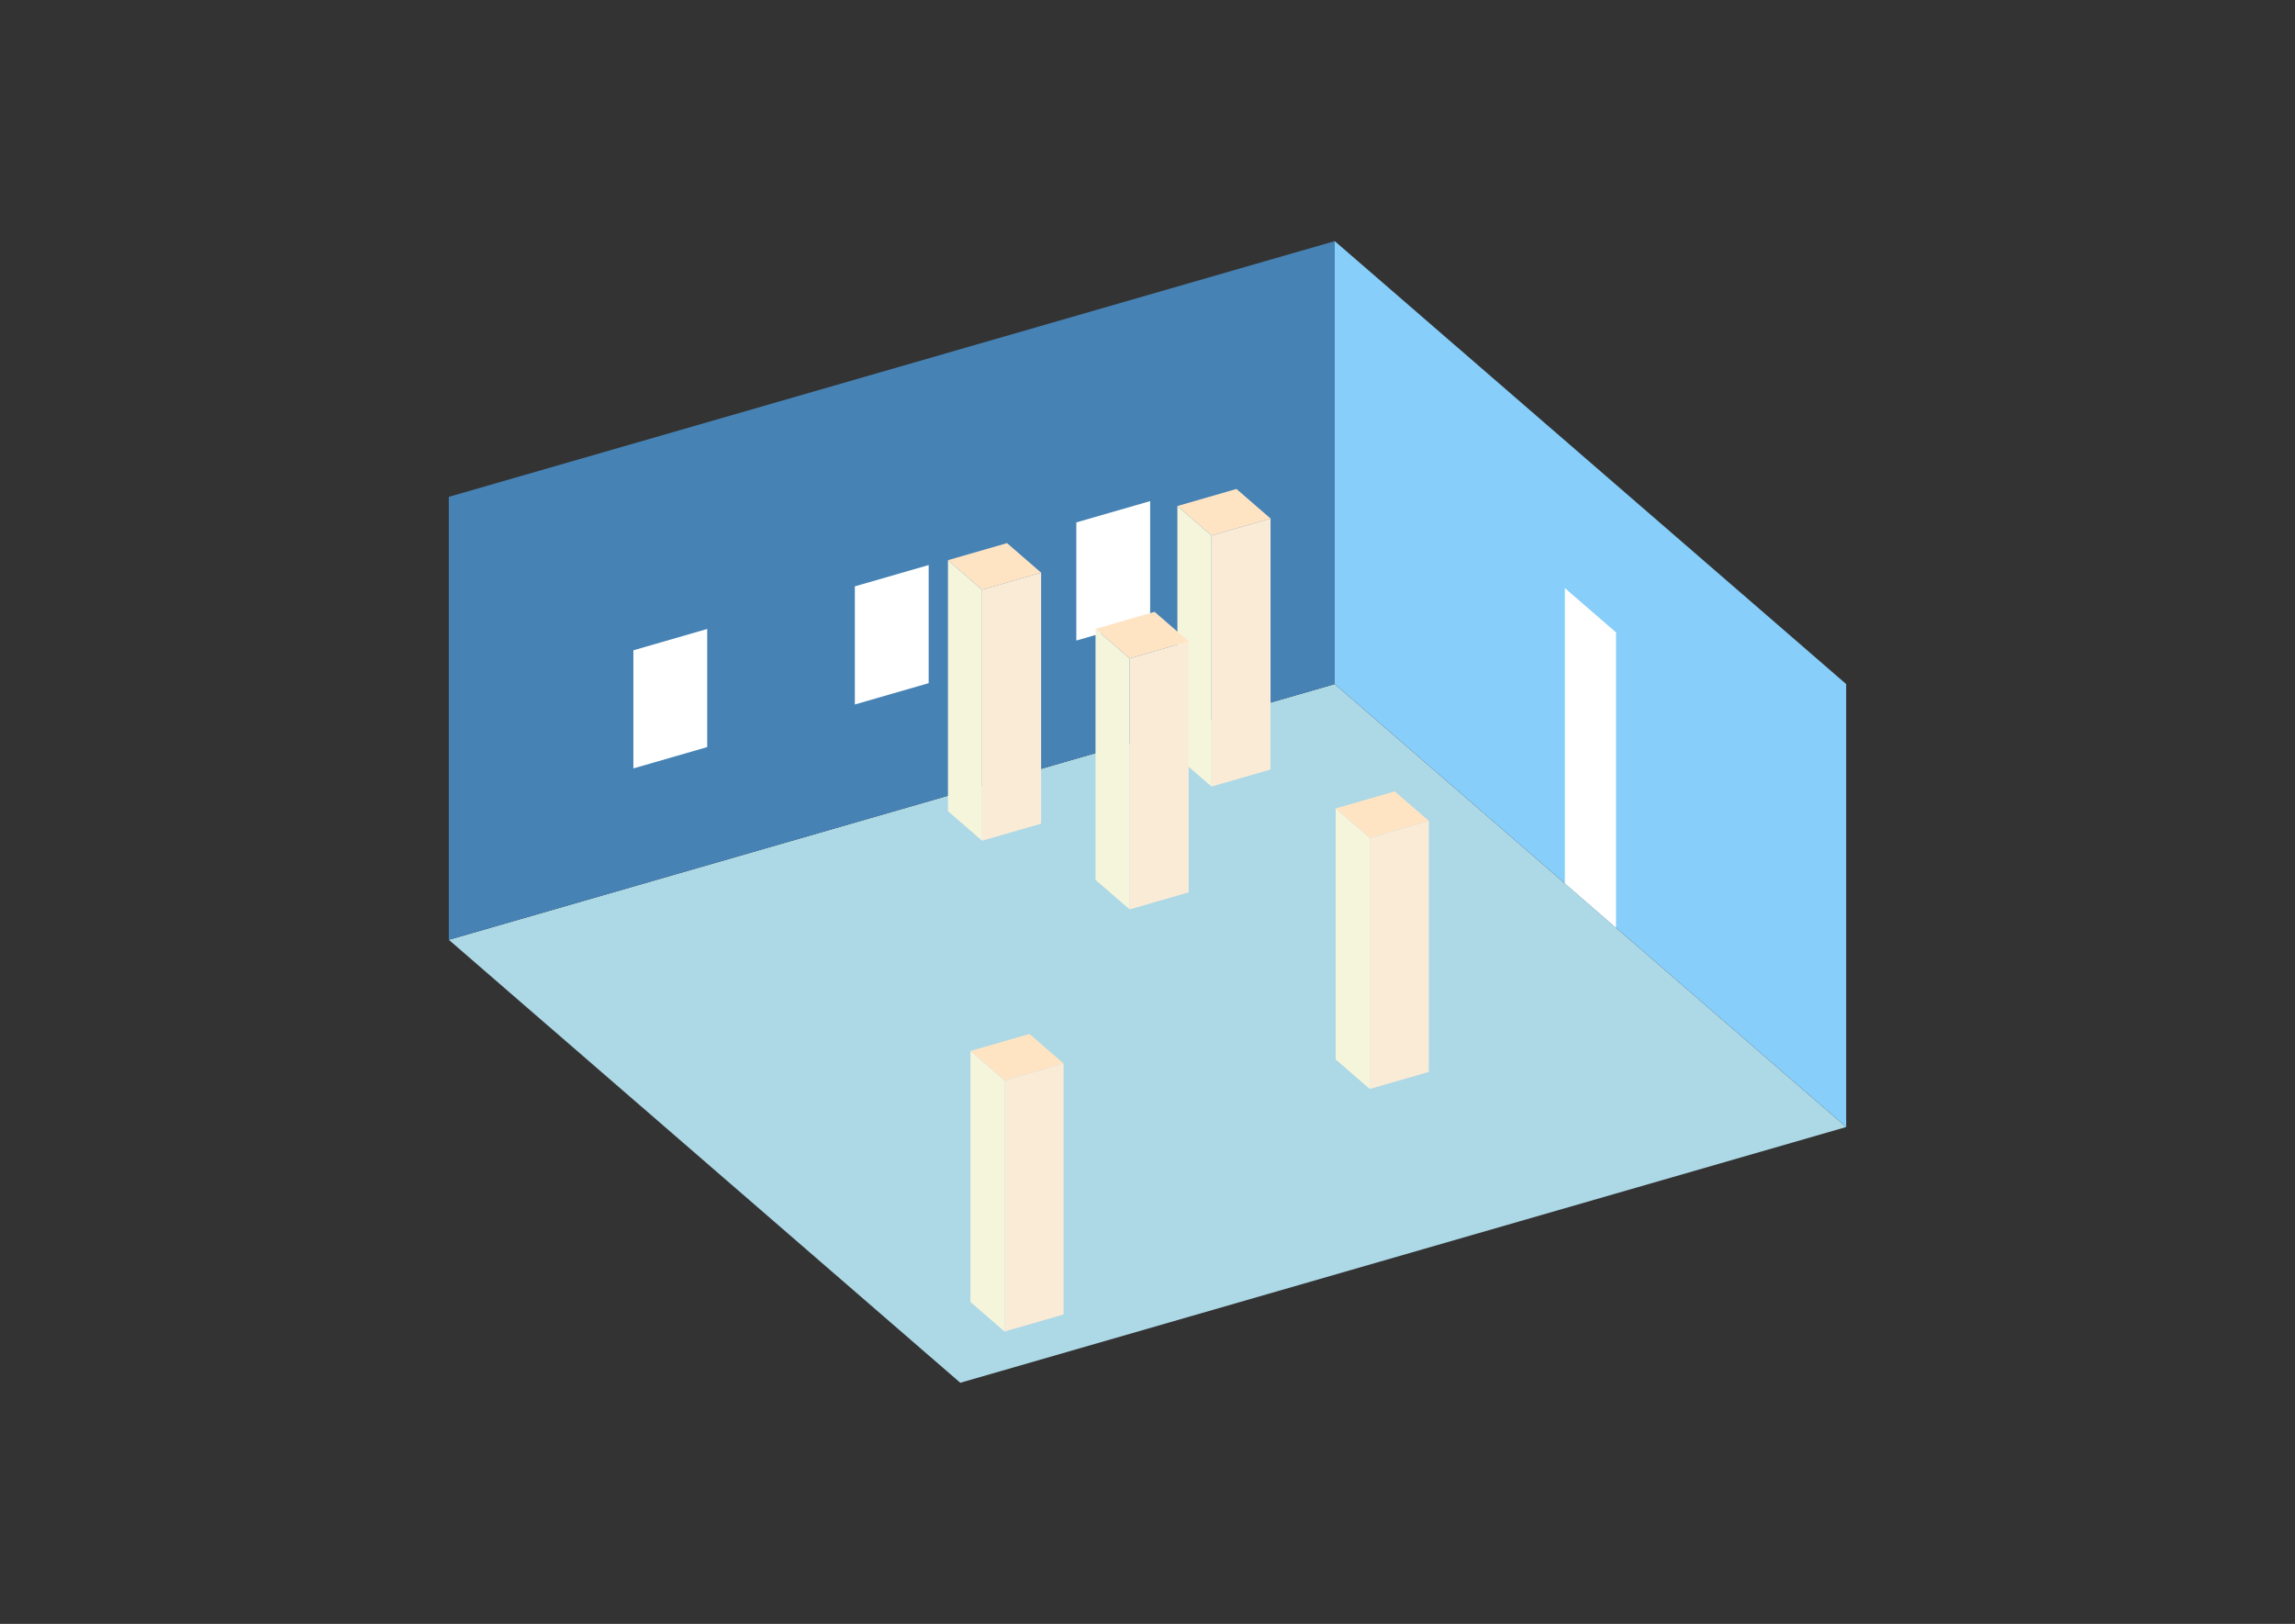 <?xml version="1.0" encoding="UTF-8"?>
<svg
  xmlns="http://www.w3.org/2000/svg"
  width="848"
  height="600"
  style="background-color:white"
>
  <rect width="100%" height="100%" fill="#333333" stroke="none"/>
  <polygon fill="lightblue" points="354.826,510.916 165.837,347.247 493.174,252.753 682.163,416.422" />
  <polygon fill="steelblue" points="165.837,347.247 165.837,183.578 493.174,89.084 493.174,252.753" />
  <polygon fill="lightskyblue" points="682.163,416.422 682.163,252.753 493.174,89.084 493.174,252.753" />
  <polygon fill="white" points="597.118,342.771 597.118,233.658 578.219,217.291 578.219,326.404" />
  <polygon fill="white" points="234.033,283.916 234.033,240.271 261.311,232.396 261.311,276.041" />
  <polygon fill="white" points="315.867,260.292 315.867,216.647 343.145,208.773 343.145,252.418" />
  <polygon fill="white" points="397.701,236.669 397.701,193.024 424.979,185.149 424.979,228.794" />
  <polygon fill="antiquewhite" points="506.131,402.358 506.131,309.613 527.954,303.313 527.954,396.059" />
  <polygon fill="beige" points="506.131,402.358 506.131,309.613 493.532,298.701 493.532,391.447" />
  <polygon fill="bisque" points="506.131,309.613 493.532,298.701 515.355,292.402 527.954,303.313" />
  <polygon fill="antiquewhite" points="371.174,491.979 371.174,399.233 392.997,392.934 392.997,485.679" />
  <polygon fill="beige" points="371.174,491.979 371.174,399.233 358.575,388.322 358.575,481.067" />
  <polygon fill="bisque" points="371.174,399.233 358.575,388.322 380.397,382.022 392.997,392.934" />
  <polygon fill="antiquewhite" points="447.647,290.622 447.647,197.877 469.47,191.577 469.47,284.322" />
  <polygon fill="beige" points="447.647,290.622 447.647,197.877 435.048,186.965 435.048,279.711" />
  <polygon fill="bisque" points="447.647,197.877 435.048,186.965 456.87,180.666 469.47,191.577" />
  <polygon fill="antiquewhite" points="417.392,336.015 417.392,243.269 439.215,236.97 439.215,329.715" />
  <polygon fill="beige" points="417.392,336.015 417.392,243.269 404.793,232.358 404.793,325.104" />
  <polygon fill="bisque" points="417.392,243.269 404.793,232.358 426.615,226.059 439.215,236.97" />
  <polygon fill="antiquewhite" points="362.871,310.63 362.871,217.885 384.694,211.585 384.694,304.331" />
  <polygon fill="beige" points="362.871,310.63 362.871,217.885 350.272,206.974 350.272,299.719" />
  <polygon fill="bisque" points="362.871,217.885 350.272,206.974 372.095,200.674 384.694,211.585" />
</svg>
